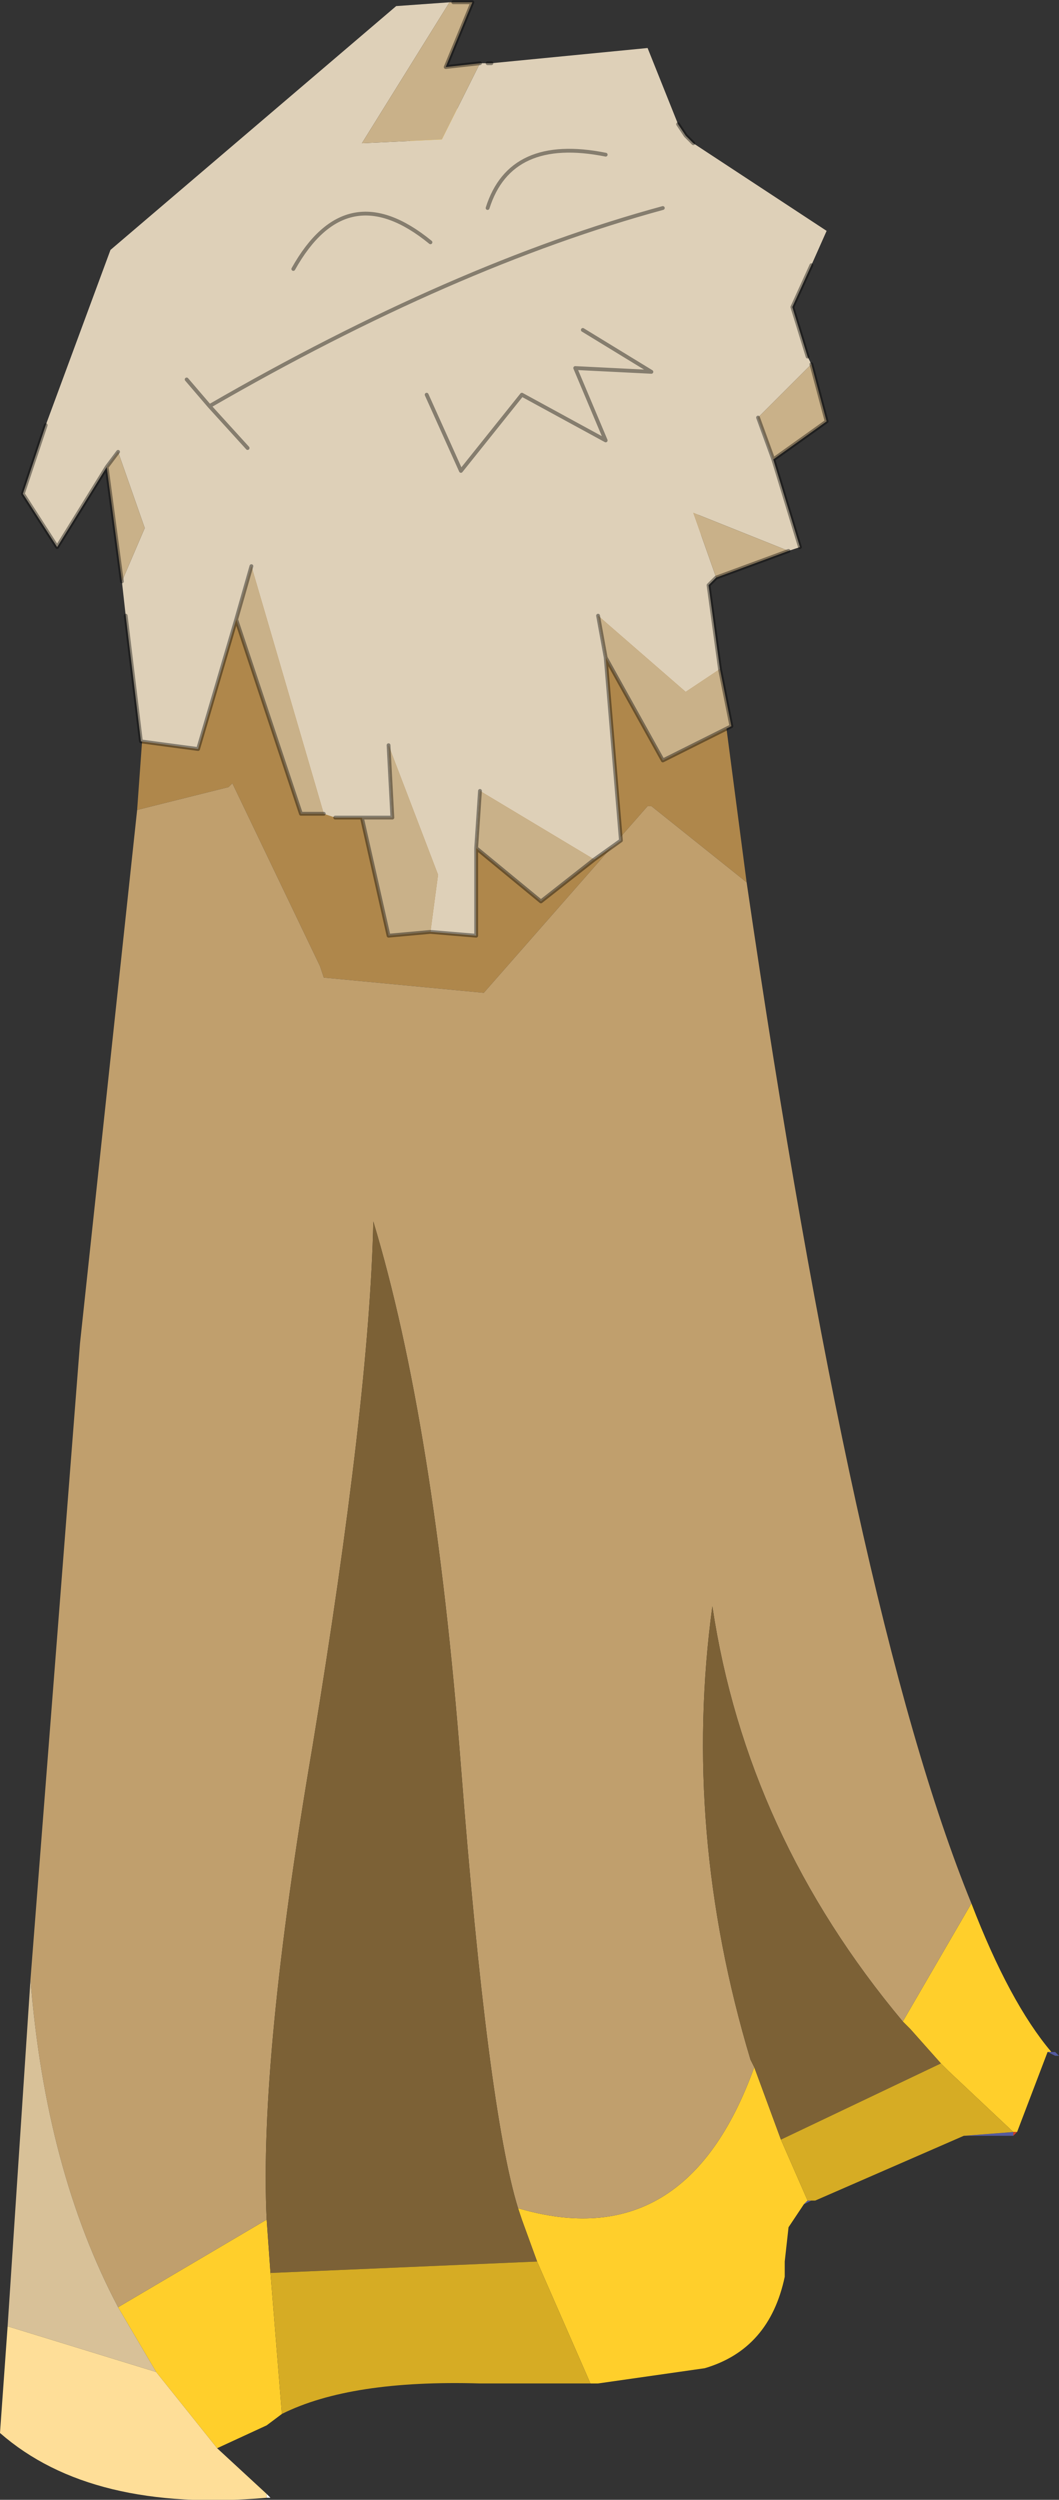<svg viewBox="0 0 13.9 32.807" xmlns="http://www.w3.org/2000/svg" xmlns:xlink="http://www.w3.org/1999/xlink"><rect x="0" y="0" width="13.9" height="32.807" fill="#333333" stroke="none"/><use transform="translate(0 .03)" width="13.9" height="32.8" xlink:href="#a"/><defs><g id="a"><path d="M275.3 184.8h1.15l1.35 10.3-1.25-1h-.05l-2.15 2.45-2.1-.2-.05-.15-1.15-2.4-.05.05-1.2.3.5-6.95 3.5-.55 1.5-1.85" fill="#af874b" fill-rule="evenodd" transform="translate(-268 -183.55)"/><path d="m275.3 184.8-1.5 1.85-3.5.55-.05-.65q2.1-.45 3.55-1.45l.65-.5v.2h.85m5.45 23.7q.5 1.3 1.05 1.95h-.05l-.4 1.05h-.05l-.85-.8-.1-.1-.4-.45-.1-.1.9-1.55m-2.2 3.95-.2.3-.05.45v.2q-.2.95-1.05 1.2l-1.4.2h-.1l-.7-1.6-.2-.55-.05-.15q2.2.65 3.1-1.85l.35.95.35.8-.05.05m-6.85 2.75-.2.15-.65.3-.8-1-.5-.85 1.95-1.15.05.7.15 1.85" fill="#ffcf2b" fill-rule="evenodd" transform="translate(-268 -183.55)"/><path d="m269.8 194.15 1.2-.3.05-.05 1.15 2.4.05.15 2.1.2 2.15-2.45h.05l1.25 1q1.4 9.6 2.95 13.4l-.9 1.55q-2.05-2.45-2.5-5.45-.4 2.95.5 5.95l.05.1q-.9 2.5-3.1 1.85-.4-1.3-.75-5.8t-1.15-7.15q-.05 2.35-.8 6.9-.7 4.1-.6 6.2l-1.95 1.15q-.95-1.8-1.15-4.3l.65-8.35.75-7" fill="#c09f6d" fill-rule="evenodd" transform="translate(-268 -183.55)"/><path d="m277.9 210.65-.05-.1q-.9-3-.5-5.95.45 3 2.5 5.45l.1.1.4.45-2.1 1-.35-.95m-3.1 1.85.05.15.2.55-3.5.15-.05-.7q-.1-2.1.6-6.2.75-4.55.8-6.9.8 2.65 1.15 7.15t.75 5.8" fill="#7c6136" fill-rule="evenodd" transform="translate(-268 -183.55)"/><path d="M281.8 210.45h.05l.05.05h-.05l-.1-.05h.05m-.5 1.1h-.65l.65-.05v.05m-2.65.85-.1.05.05-.05h.05" fill="#555ba0" fill-rule="evenodd" transform="translate(-268 -183.55)"/><path d="m281.35 211.5-.05.05v-.05h.05m.4-1.05h.05-.05" fill="#cf3e29" fill-rule="evenodd" transform="translate(-268 -183.55)"/><path d="m280.65 211.55-1.95.85h-.1l-.35-.8 2.1-1 .1.1.85.8-.65.05m-4.9 3.25h-1.45q-1.7-.05-2.6.4l-.15-1.85 3.5-.15.7 1.6" fill="#d6ac24" fill-rule="evenodd" transform="translate(-268 -183.55)"/><path d="m268.1 214.05.3-4.55q.2 2.5 1.15 4.3l.5.85-1.95-.6" fill="#d8c198" fill-rule="evenodd" transform="translate(-268 -183.55)"/><path d="m270.85 215.65.65.6v.05q-2.3.2-3.5-.85l.1-1.4 1.95.6.8 1" fill="#fede98" fill-rule="evenodd" transform="translate(-268 -183.55)"/><path d="m271.5 216.25.05.05h-.05v-.05" fill="#fff" fill-rule="evenodd" transform="translate(-268 -183.55)"/><path d="m273.9 183.55-1.15 1.85 1.05-.05.5-1h.15l2.05-.2.4 1 .1.15.1.1 1.75 1.15-.2.45-.25.55.2.65.05.1-.7.7.2.55.35 1.15-.15.05-1.25-.5.3.85-.1.1.15 1.1-.45.3-1.15-1 .1.55.2 2.4-.35.25-1.5-.9-.05.75v1.15l-.6-.05.1-.75-.65-1.7.05.95h-.75l-.15-.05-.95-3.25-.2.7-.5 1.7-.75-.1-.2-1.65-.05-.45.3-.7-.35-1-.15.2-.65 1.05-.45-.7.3-.9.85-2.3 3.75-3.2.7-.05m1.75 4.3.9.55-1-.05.4.95-1.1-.6-.8 1-.45-1 .45 1 .8-1 1.1.6-.4-.95 1 .05-.9-.55m.3-2.3q-1.25-.25-1.55.7.3-.95 1.55-.7m-5.2 3.3-.3-.35.3.35q3.2-1.85 5.95-2.6-2.75.75-5.95 2.6l.5.55-.5-.55m2.9-2.15q-1.1-.9-1.8.35.7-1.25 1.8-.35" fill="#ded0b8" fill-rule="evenodd" transform="translate(-268 -183.55)"/><path d="m274.3 184.35-.5 1-1.05.05 1.15-1.85h.3l-.35.85.45-.05m-4.9 5.3.15-.2.35 1-.3.7-.2-1.5m1.7 2 .2-.7.95 3.25h-.3l-.85-2.55m1.65 2.6h.4l-.05-.95.65 1.7-.1.75-.55.05-.35-1.55m1.5.4.05-.75 1.5.9-.7.55-.85-.7m1.7-2.5-.1-.55 1.15 1 .45-.3.15.75-.9.45-.75-1.35m1.45-1.05-.3-.85 1.25.5-.95.35m.75-1.55-.2-.55.7-.7.2.75-.7.5" fill="#c9b189" fill-rule="evenodd" transform="translate(-268 -183.55)"/><path d="m6.3.8-.45.05L6.2 0h-.25M.6 5.55l-.3.9.45.7.65-1.05.15-.2m.1 2.15.2 1.65.75.1.5-1.7.2-.7m1.1 3.3h.75l-.05-.95m.55 2.45.6.05V11.1l.05-.75m1.5.9.35-.25-.2-2.4-.1-.55m1.6.7-.15-1.1.1-.1m1.1-.4L10.15 6l-.2-.55m.65-.8L10.4 4l.25-.55M9.1 1.85l-.1-.1-.1-.15M6.45.8H6.4m4.25 3.95.2.75-.7.5m-.7 2.75.15.75-.9.45-.75-1.35m-.15 2.65-.7.55-.85-.7m4.1-3.9-.95.35m-3-4.85q.3-.95 1.55-.7M1.6 7.6l-.2-1.5m7.3-3.4q-2.75.75-5.95 2.6l.5.55m-.8-.9.3.35m2.9 6.9-.55.05-.35-1.55m-.5-.05h-.3L3.1 8.1m.75-4.6q.7-1.25 1.8-.35M5.6 5.15l.45 1 .8-1 1.1.6-.4-.95 1 .05-.9-.55" fill="none" stroke="#000" stroke-linecap="round" stroke-linejoin="round" stroke-opacity=".4" stroke-width=".05"/></g></defs></svg>